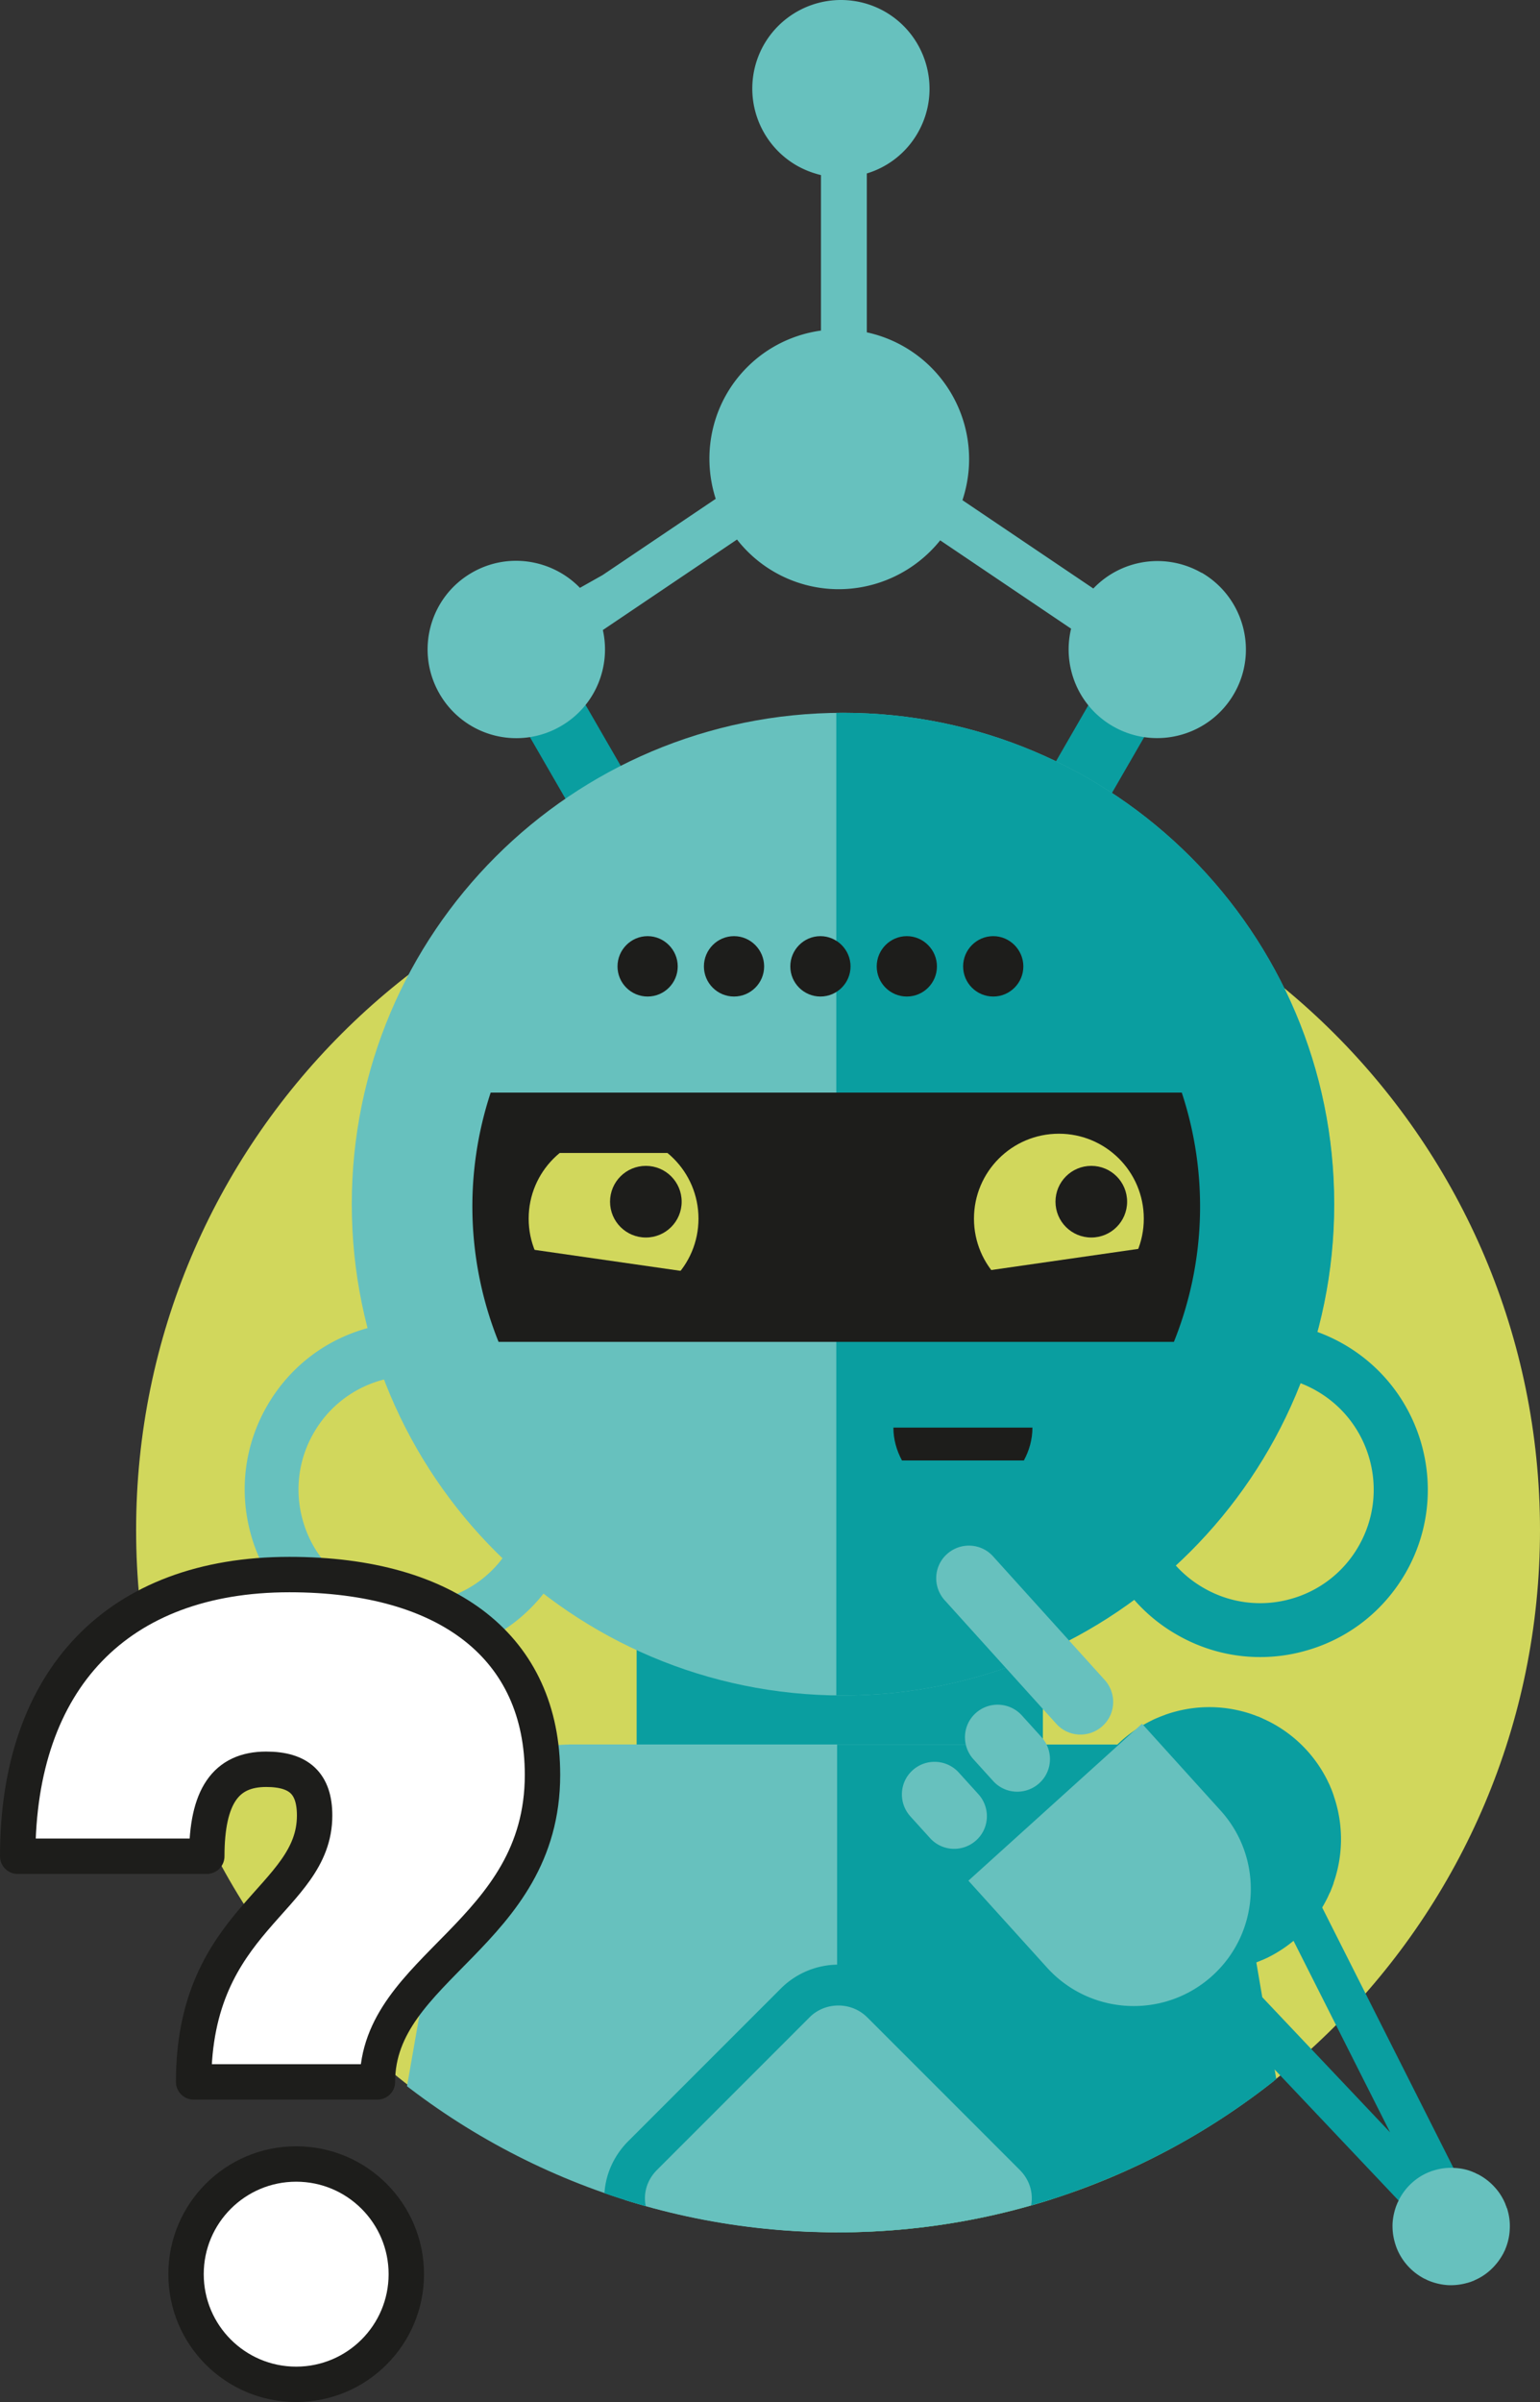 <svg version="1.1" viewBox="0 0 113.535 177.028" xmlns="http://www.w3.org/2000/svg">
  <rect x="0" y="0" width="113.535" height="177.028" fill="#333333" stroke="none"/>
  <defs id="defs1595">
    <clipPath id="clippath">
      <path class="cls-6" d="M0 .11h113.97v177.47H0Z" id="path1572"/>
    </clipPath>
    <clipPath id="clippath-1">
      <path class="cls-6" d="M10.4.08v113.21c0 28.36 23.17 51.36 51.75 51.36s51.75-22.99 51.75-51.36l-.06.06.05-113.26H10.4Z" id="path1575"/>
    </clipPath>
    <clipPath id="clippath-2">
      <path class="cls-6" d="M26.38 88.87c0 20 16.21 36.21 36.21 36.21S98.8 108.87 98.8 88.87 82.59 52.66 62.59 52.66 26.38 68.87 26.38 88.87" id="path1578"/>
    </clipPath>
    <clipPath id="clippath-3">
      <path class="cls-6" d="M10.4.12V113.3c0 28.36 23.17 51.34 51.75 51.34s51.75-22.99 51.75-51.34l-.06.06.05-113.24H10.4Z" id="path1581"/>
    </clipPath>
    <clipPath id="clippath-4">
      <path class="cls-6" d="M62.15 0v164.65c16.68 0 31.51-7.83 40.97-19.99V0Z" id="path1584"/>
    </clipPath>
    <clipPath id="clippath-5">
      <path class="cls-6" d="M10.4.1v113.2c0 28.36 23.17 51.35 51.75 51.35s51.75-22.99 51.75-51.35l-.06.06.05-113.25H10.4Z" id="path1587"/>
    </clipPath>
    <clipPath id="clippath-6">
      <path class="cls-6" d="M0 .11h113.97v177.47H0Z" id="path1590"/>
    </clipPath>
    <style id="style1593">.cls-1{fill:#fff}.cls-2{fill:#67c1be}.cls-3{fill:#0a9ea0}.cls-5{stroke:#1d1d1b;stroke-linecap:round;stroke-linejoin:round;stroke-width:2.61px}.cls-5,.cls-6{fill:none}.cls-12{fill:#d1d75c}.cls-14{fill:#1d1d1b}</style>
  </defs>
  <path class="cls-12" d="M62.22 164.65c28.58 0 51.75-23.17 51.75-51.75S90.8 61.15 62.22 61.15s-51.75 23.16-51.75 51.74c0 28.58 23.17 51.75 51.75 51.75" clip-path="url(#clippath)" id="path1597" transform="translate(-.435 -.127)"/>
  <g clip-path="url(#clippath-1)" id="g1607" transform="translate(-.435 -.127)">
    <path class="cls-3" d="M53.87 100.39h16.96c3.58 0 6.49 2.91 6.49 6.49v48.19c0 3.58-2.91 6.49-6.49 6.49H53.86c-3.58 0-6.49-2.91-6.49-6.49v-48.19c0-3.58 2.91-6.49 6.49-6.49z" id="path1599"/>
    <path class="cls-3" transform="rotate(-30 43.24 56.206)" d="M40.88 49.11h4.74v14.21h-4.74z" id="path1601"/>
    <path class="cls-3" transform="rotate(-60 81.028 56.215)" d="M73.92 53.85h14.21v4.74H73.92Z" id="path1603"/>
    <path class="cls-2" d="M62.58 125.08c20 0 36.21-16.21 36.21-36.21S82.58 52.66 62.58 52.66 26.37 68.87 26.37 88.87s16.21 36.21 36.21 36.21" id="path1605"/>
  </g>
  <path class="cls-3" d="M62.09 50.2h46.41v78.42H62.09Z" clip-path="url(#clippath-2)" id="path1609" transform="translate(-.435 -.127)"/>
  <g clip-path="url(#clippath-3)" id="g1617" transform="translate(-.435 -.127)">
    <path class="cls-14" d="M60.92 73.57c1.23 0 2.22-1 2.22-2.22 0-1.22-1-2.23-2.22-2.23-1.22 0-2.22 1-2.22 2.23s1 2.22 2.22 2.22m-12.74 0c1.23 0 2.22-1 2.22-2.22 0-1.22-1-2.23-2.22-2.23-1.22 0-2.22 1-2.22 2.23s1 2.22 2.22 2.22m6.37 0c1.23 0 2.22-1 2.22-2.22 0-1.22-1-2.23-2.22-2.23-1.22 0-2.22 1-2.22 2.23s1 2.22 2.22 2.22m12.74 0c1.23 0 2.22-1 2.22-2.22 0-1.22-1-2.23-2.22-2.23-1.22 0-2.22 1-2.22 2.23s1 2.22 2.22 2.22m6.37 0c1.23 0 2.22-1 2.22-2.22 0-1.22-1-2.23-2.22-2.23-1.22 0-2.22 1-2.22 2.23s1 2.22 2.22 2.22" id="path1611"/>
    <path class="cls-3" d="M93.37 101.53c-.73 0-1.46.1-2.18.29a8.362 8.362 0 0 0-5.09 3.9 8.3 8.3 0 0 0-.84 6.35 8.315 8.315 0 0 0 3.9 5.08 8.3 8.3 0 0 0 6.35.84 8.307 8.307 0 0 0 5.08-3.9c2.31-4 .93-9.13-3.06-11.44a8.269 8.269 0 0 0-4.17-1.13m-.03 20.73c-2.14 0-4.25-.56-6.15-1.66a12.24 12.24 0 0 1-5.75-7.49c-.85-3.18-.42-6.51 1.23-9.37 1.65-2.86 4.31-4.9 7.5-5.75 3.19-.85 6.51-.42 9.37 1.23 5.89 3.41 7.92 10.97 4.52 16.86-1.65 2.85-4.31 4.9-7.49 5.75-1.06.29-2.14.43-3.21.43" id="path1613"/>
    <path class="cls-2"
          d="M30.83 101.53c-.73 0-1.46.1-2.18.29a8.315 8.315 0 0 0-5.08 3.9 8.3 8.3 0 0 0-.84 6.35 8.28 8.28 0 0 0 3.9 5.08 8.344 8.344 0 0 0 6.35.84 8.28 8.28 0 0 0 5.08-3.9 8.3 8.3 0 0 0 .84-6.35 8.362 8.362 0 0 0-3.9-5.09 8.269 8.269 0 0 0-4.17-1.13m-.03 20.73c-2.14 0-4.25-.56-6.15-1.66-2.85-1.65-4.9-4.31-5.75-7.49-.85-3.18-.42-6.51 1.23-9.37 1.65-2.86 4.31-4.9 7.5-5.75 3.18-.85 6.51-.42 9.37 1.23 2.86 1.65 4.9 4.31 5.75 7.5.85 3.18.42 6.51-1.23 9.37-1.65 2.85-4.31 4.9-7.5 5.75-1.06.29-2.14.43-3.21.43m58.22-79.91a6.53 6.53 0 0 0-7.99 1.15l-9.65-6.51a9.56 9.56 0 0 0-7.05-12.37V12.91a6.48 6.48 0 0 0 3.75-2.98c1.8-3.12.73-7.12-2.39-8.93a6.547 6.547 0 0 0-8.93 2.39 6.547 6.547 0 0 0 2.39 8.93c.58.33 1.18.56 1.8.71v11.46c-2.03.28-3.92 1.2-5.38 2.64-2.6 2.55-3.48 6.33-2.38 9.76l-8.34 5.62-1.67.94c-2.04-2.1-5.31-2.65-7.96-1.12-3.13 1.8-4.2 5.8-2.39 8.93a6.53 6.53 0 0 0 8.93 2.39c2.54-1.46 3.72-4.37 3.11-7.09l9.89-6.67a9.52 9.52 0 0 0 7.42 3.66c2.94.02 5.72-1.31 7.56-3.6l9.65 6.51c-.66 2.74.51 5.71 3.08 7.19 3.13 1.8 7.12.73 8.93-2.39 1.81-3.12.73-7.12-2.39-8.93M42.34 128.7c-5.08 0-9.25 5.08-9.66 11.54-.04.69-.09 1.37-.21 2.05l-10.36 59.19c-.41 2.34-.35 4.77.39 7.03 1.47 4.51 4.91 7.68 8.93 7.68h62.02c4.01 0 7.46-3.17 8.93-7.68.74-2.26.8-4.69.38-7.04l-10.39-59.19c-.12-.68-.17-1.36-.21-2.05-.4-6.46-4.57-11.54-9.66-11.54H42.34Z"
          id="path1615"/>
  </g>
  <path class="cls-3" d="M42.34 128.7c-5.35 0-9.69 5.63-9.69 12.57l-10.92 62.35c0 6.94 4.34 12.57 9.69 12.57h62.02c5.35 0 9.69-5.63 9.69-12.57l-10.67-62.35c-.08-7.91-4.62-12.57-9.97-12.57Z" clip-path="url(#clippath-4)" id="path1619" transform="translate(-.435 -.127)"/>
  <g clip-path="url(#clippath-5)" id="g1643" transform="translate(-.435 -.127)">
    <path class="cls-3"
          d="M80.67 131.75c-.03.06-.06.13-.08.19-.03.06-.05.12-.07.18-.04.1-.08.2-.11.3 0 .03-.02.05-.03.08a9.76 9.76 0 0 0 0 6.34c0 .03.02.05.03.08.04.1.07.2.11.3.03.06.05.12.07.18.03.06.05.13.08.19l.12.27c.01.03.03.06.04.09a9.705 9.705 0 0 0 4.46 4.47c.03.01.06.03.09.04l.27.12c.06.03.13.06.19.08.06.02.12.05.18.07.1.04.2.08.3.11.03 0 .05.02.08.02a9.76 9.76 0 0 0 6.34 0c.03 0 .05-.02.08-.02.1-.04.2-.07.3-.11.06-.03.12-.05.18-.07.06-.03.13-.06.19-.08l.27-.12c.03-.01.06-.03.09-.04.94-.46 1.83-1.08 2.61-1.86.78-.78 1.4-1.66 1.86-2.61.02-.03.03-.06.04-.09.04-.09.08-.18.13-.27.03-.06.06-.13.08-.19.02-.06.05-.12.07-.18.04-.1.08-.2.11-.3 0-.03.01-.05.02-.08a9.76 9.76 0 0 0 0-6.34c0-.03-.02-.05-.02-.08-.04-.1-.07-.2-.11-.3-.02-.06-.05-.12-.07-.18-.03-.06-.06-.13-.08-.19-.04-.09-.08-.18-.13-.27-.01-.03-.03-.06-.04-.09a9.705 9.705 0 0 0-4.47-4.46c-.03-.01-.06-.03-.08-.04-.09-.04-.18-.08-.28-.13-.06-.03-.12-.05-.18-.08s-.12-.05-.19-.07c-.1-.04-.19-.08-.29-.11-.03 0-.05-.02-.08-.03-.99-.34-2.06-.53-3.16-.53s-2.17.19-3.16.53c-.03 0-.05.02-.08.03-.1.04-.19.07-.29.11-.06.02-.12.05-.18.07-.06.03-.12.05-.19.08-.09.04-.19.08-.28.13-.03.01-.06.03-.08.04a9.705 9.705 0 0 0-4.47 4.46c-.01.03-.03.06-.04.09-.05.09-.08.18-.12.27"
          id="path1621"/>
    <path class="cls-2"
          d="M25.83 131.75c-.03.06-.06.13-.08.19-.03.06-.05.12-.07.18-.04.1-.08.2-.11.3 0 .03-.02.05-.03.08a9.76 9.76 0 0 0 0 6.34c0 .03.02.05.03.08.04.1.07.2.11.3.03.06.05.12.07.18.03.06.05.13.08.19l.12.27c.01.03.03.06.04.09a9.705 9.705 0 0 0 4.46 4.47c.03.01.06.03.09.04l.27.12c.06.03.13.06.19.08.06.02.12.05.18.07.1.04.2.08.3.11.03 0 .05.02.08.02a9.76 9.76 0 0 0 6.34 0c.03 0 .05-.02.08-.02.1-.04.2-.07.3-.11.06-.03.12-.05.18-.07.06-.03.13-.06.19-.08l.27-.12c.03-.01.06-.03.09-.04.94-.46 1.83-1.08 2.61-1.86.78-.78 1.4-1.66 1.86-2.61.02-.03.03-.06.05-.09l.12-.27c.03-.06.06-.13.08-.19.02-.06.05-.12.07-.18.04-.1.08-.2.11-.3 0-.03.01-.05.02-.08a9.76 9.76 0 0 0 0-6.34c0-.03-.02-.05-.02-.08-.04-.1-.07-.2-.11-.3-.02-.06-.05-.12-.07-.18-.03-.06-.06-.13-.08-.19l-.12-.27c-.02-.03-.03-.06-.05-.09a9.705 9.705 0 0 0-4.47-4.46c-.03-.01-.06-.03-.08-.04-.09-.04-.18-.08-.28-.13-.06-.03-.12-.05-.18-.08s-.12-.05-.19-.07c-.1-.04-.19-.08-.29-.11-.03 0-.05-.02-.08-.03-.99-.34-2.06-.53-3.16-.53s-2.17.19-3.16.53c-.03 0-.05.02-.08.03-.1.04-.2.07-.29.11-.06.02-.12.05-.18.07-.06.03-.12.05-.19.08-.09.04-.19.08-.28.13-.03.01-.06.03-.08.04a9.705 9.705 0 0 0-4.47 4.46c-.01.03-.03.06-.04.09-.05.09-.08.18-.12.27"
          id="path1623"/>
    <path class="cls-14" d="M86.98 99.02a26.763 26.763 0 0 0 .58-18.37H36.61a26.763 26.763 0 0 0 .58 18.37h49.8z" id="path1625"/>
    <path class="cls-12" d="M45.67 96.2c3.46 0 6.26-2.8 6.26-6.26s-2.8-6.26-6.26-6.26-6.26 2.8-6.26 6.26 2.8 6.26 6.26 6.26" id="path1627"/>
    <path class="cls-14" d="M48.05 91.33c1.46 0 2.64-1.18 2.64-2.64 0-1.46-1.18-2.64-2.64-2.64-1.46 0-2.64 1.18-2.64 2.64 0 1.46 1.18 2.64 2.64 2.64" id="path1629"/>
    <path class="cls-12" d="M78.5 96.2c3.46 0 6.26-2.8 6.26-6.26s-2.8-6.26-6.26-6.26-6.26 2.8-6.26 6.26 2.8 6.26 6.26 6.26" id="path1631"/>
    <path class="cls-14" d="M80.89 91.33c1.46 0 2.64-1.18 2.64-2.64 0-1.46-1.18-2.64-2.64-2.64-1.46 0-2.64 1.18-2.64 2.64 0 1.46 1.18 2.64 2.64 2.64m-4.97 16.43c.39-.72.63-1.54.63-2.42H66.3c0 .88.24 1.69.63 2.42zM39.1 81.63h12.38v3.47H39.1Z" id="path1633"/>
    <path class="cls-14" transform="rotate(-81.82 44.8 94.7)" d="M43.06 88.51h3.47v12.38h-3.47z" id="path1635"/>
    <path class="cls-14" transform="rotate(-8.18 78.973 94.695)" d="M72.77 92.96h12.38v3.47H72.77Z" id="path1637"/>
    <path class="cls-2" d="m47.82 158.98 11.23-11.23a4.527 4.527 0 0 1 6.39 0l11.23 11.23c2.85 2.85.83 7.71-3.2 7.71H51.02c-4.03 0-6.04-4.87-3.2-7.71z" id="path1639"/>
    <path class="cls-3" d="M73.47 168.19H51.02c-2.48 0-4.61-1.42-5.56-3.72-.95-2.29-.45-4.8 1.31-6.56L58 146.68a6.017 6.017 0 0 1 8.51 0l11.23 11.23c1.75 1.75 2.25 4.27 1.3 6.56s-3.08 3.72-5.56 3.72zm-11.23-20.26c-.77 0-1.55.29-2.13.88l-11.23 11.23c-.89.89-1.14 2.12-.65 3.29.48 1.17 1.53 1.86 2.79 1.86h22.45c1.26 0 2.31-.7 2.79-1.86.48-1.17.24-2.4-.65-3.29l-11.23-11.23c-.59-.59-1.36-.88-2.13-.88z" id="path1641"/>
  </g>
  <g clip-path="url(#clippath-6)" id="g1657" transform="translate(-.435 -.127)">
    <path class="cls-3" d="M107.41 165.71c-.4 0-.79-.16-1.09-.47l-18.59-19.65a1.5 1.5 0 0 1 2.18-2.06l13.01 13.75-9.75-19.33c-.37-.74-.08-1.64.66-2.01.74-.37 1.64-.08 2.01.66l13.49 26.75c.37.74.08 1.64-.66 2.01-.17.08-.35.14-.53.15-.23.13-.48.19-.73.19z" id="path1645"/>
    <path class="cls-2"
          d="m111.52 162.85-.03-.09c0-.03-.02-.05-.03-.08-.02-.04-.03-.09-.05-.13 0-.01 0-.02-.01-.03a4.16 4.16 0 0 0-.77-1.2 4.31 4.31 0 0 0-1.12-.89c-.01 0-.02-.01-.03-.02-.04-.02-.08-.04-.13-.06-.03-.01-.05-.03-.08-.04-.03-.01-.06-.03-.08-.04-.04-.02-.08-.04-.12-.05-.01 0-.03-.01-.04-.02-.43-.18-.9-.28-1.39-.3-.49-.03-.97.03-1.41.16-.01 0-.03 0-.04.01-.04.01-.08.03-.13.04-.03 0-.06.02-.09.03-.03 0-.05.02-.08.03-.04.02-.09.03-.13.05a4.16 4.16 0 0 0-1.23.78c-.37.33-.66.71-.89 1.12 0 0-.01.02-.02.03-.02.04-.04.08-.06.13-.01.03-.03.05-.04.08-.01.03-.03.06-.04.08-.02.04-.04.08-.05.12 0 .01-.01.03-.02.04-.17.43-.28.9-.31 1.39-.02.49.04.97.17 1.41 0 .01 0 .03.01.04.01.04.03.08.04.13l.03.09c.01.03.02.05.03.08.02.05.03.09.05.13a4.348 4.348 0 0 0 1.9 2.13c.01 0 .02.01.03.02.04.02.08.04.13.06.03.01.05.03.08.04.03.01.06.03.08.04.04.02.08.04.12.05.01 0 .03.01.04.02.43.17.9.28 1.39.31.49.02.97-.04 1.42-.17.01 0 .03 0 .04-.01.04-.01.09-.03.13-.04.03 0 .06-.02.09-.03.03-.01.05-.02.08-.03.04-.02.09-.03.13-.05.01 0 .02 0 .03-.02.43-.18.84-.44 1.2-.77s.66-.71.89-1.12c0-.01.01-.02.02-.03l.06-.12c.01-.03.03-.05.04-.08.01-.03.03-.06.04-.08.02-.04.04-.08.05-.13 0-.01.01-.03.02-.04.17-.43.28-.9.3-1.39.03-.49-.03-.97-.16-1.42 0-.01 0-.03-.01-.04-.01-.04-.03-.08-.04-.13m-29.82-35.5c-.99.89-2.51.82-3.4-.17l-8.23-9.11c-.89-.99-.82-2.51.17-3.4.99-.89 2.51-.82 3.4.17l8.23 9.11c.89.99.82 2.51-.17 3.4m-4.66 4.21c-.99.89-2.51.82-3.4-.17l-1.45-1.6c-.89-.99-.82-2.51.17-3.4.99-.89 2.51-.81 3.4.17l1.45 1.6c.89.99.82 2.51-.17 3.4m-4.65 4.21c-.99.89-2.51.82-3.4-.17l-1.45-1.6c-.89-.99-.82-2.51.17-3.4.99-.89 2.51-.81 3.4.17l1.45 1.6c.89.99.82 2.51-.17 3.4m18.02-2.2-5.79-6.4-12.8 11.57 5.79 6.4c3.19 3.53 8.65 3.81 12.19.61 3.53-3.19 3.81-8.65.61-12.18"
          id="path1647"/>
    <path class="cls-1" d="M15.68 136.93c0-4.38 1.38-6.41 4.38-6.41 2.43 0 3.57 1.06 3.57 3.41 0 6.25-8.92 7.54-8.92 19.63h13.55c0-8.52 12.17-10.87 12.17-22.63 0-9.33-6.89-14.76-18.66-14.76-12.65 0-20.03 7.71-20.03 20.76z" id="path1649"/>
    <path class="cls-5" d="M15.68 136.93c0-4.38 1.38-6.41 4.38-6.41 2.43 0 3.57 1.06 3.57 3.41 0 6.25-8.92 7.54-8.92 19.63h13.55c0-8.52 12.17-10.87 12.17-22.63 0-9.33-6.89-14.76-18.66-14.76-12.65 0-20.03 7.71-20.03 20.76z" id="path1651"/>
    <path class="cls-1" d="M30.38 167.73a8.12 8.12 0 0 1-8.12 8.12c-4.49 0-8.12-3.63-8.12-8.12 0-4.49 3.63-8.12 8.12-8.12 4.49 0 8.12 3.63 8.12 8.12" id="path1653"/>
    <circle class="cls-5" cx="22.27" cy="167.73" r="8.12" id="circle1655"/>
  </g>
</svg>